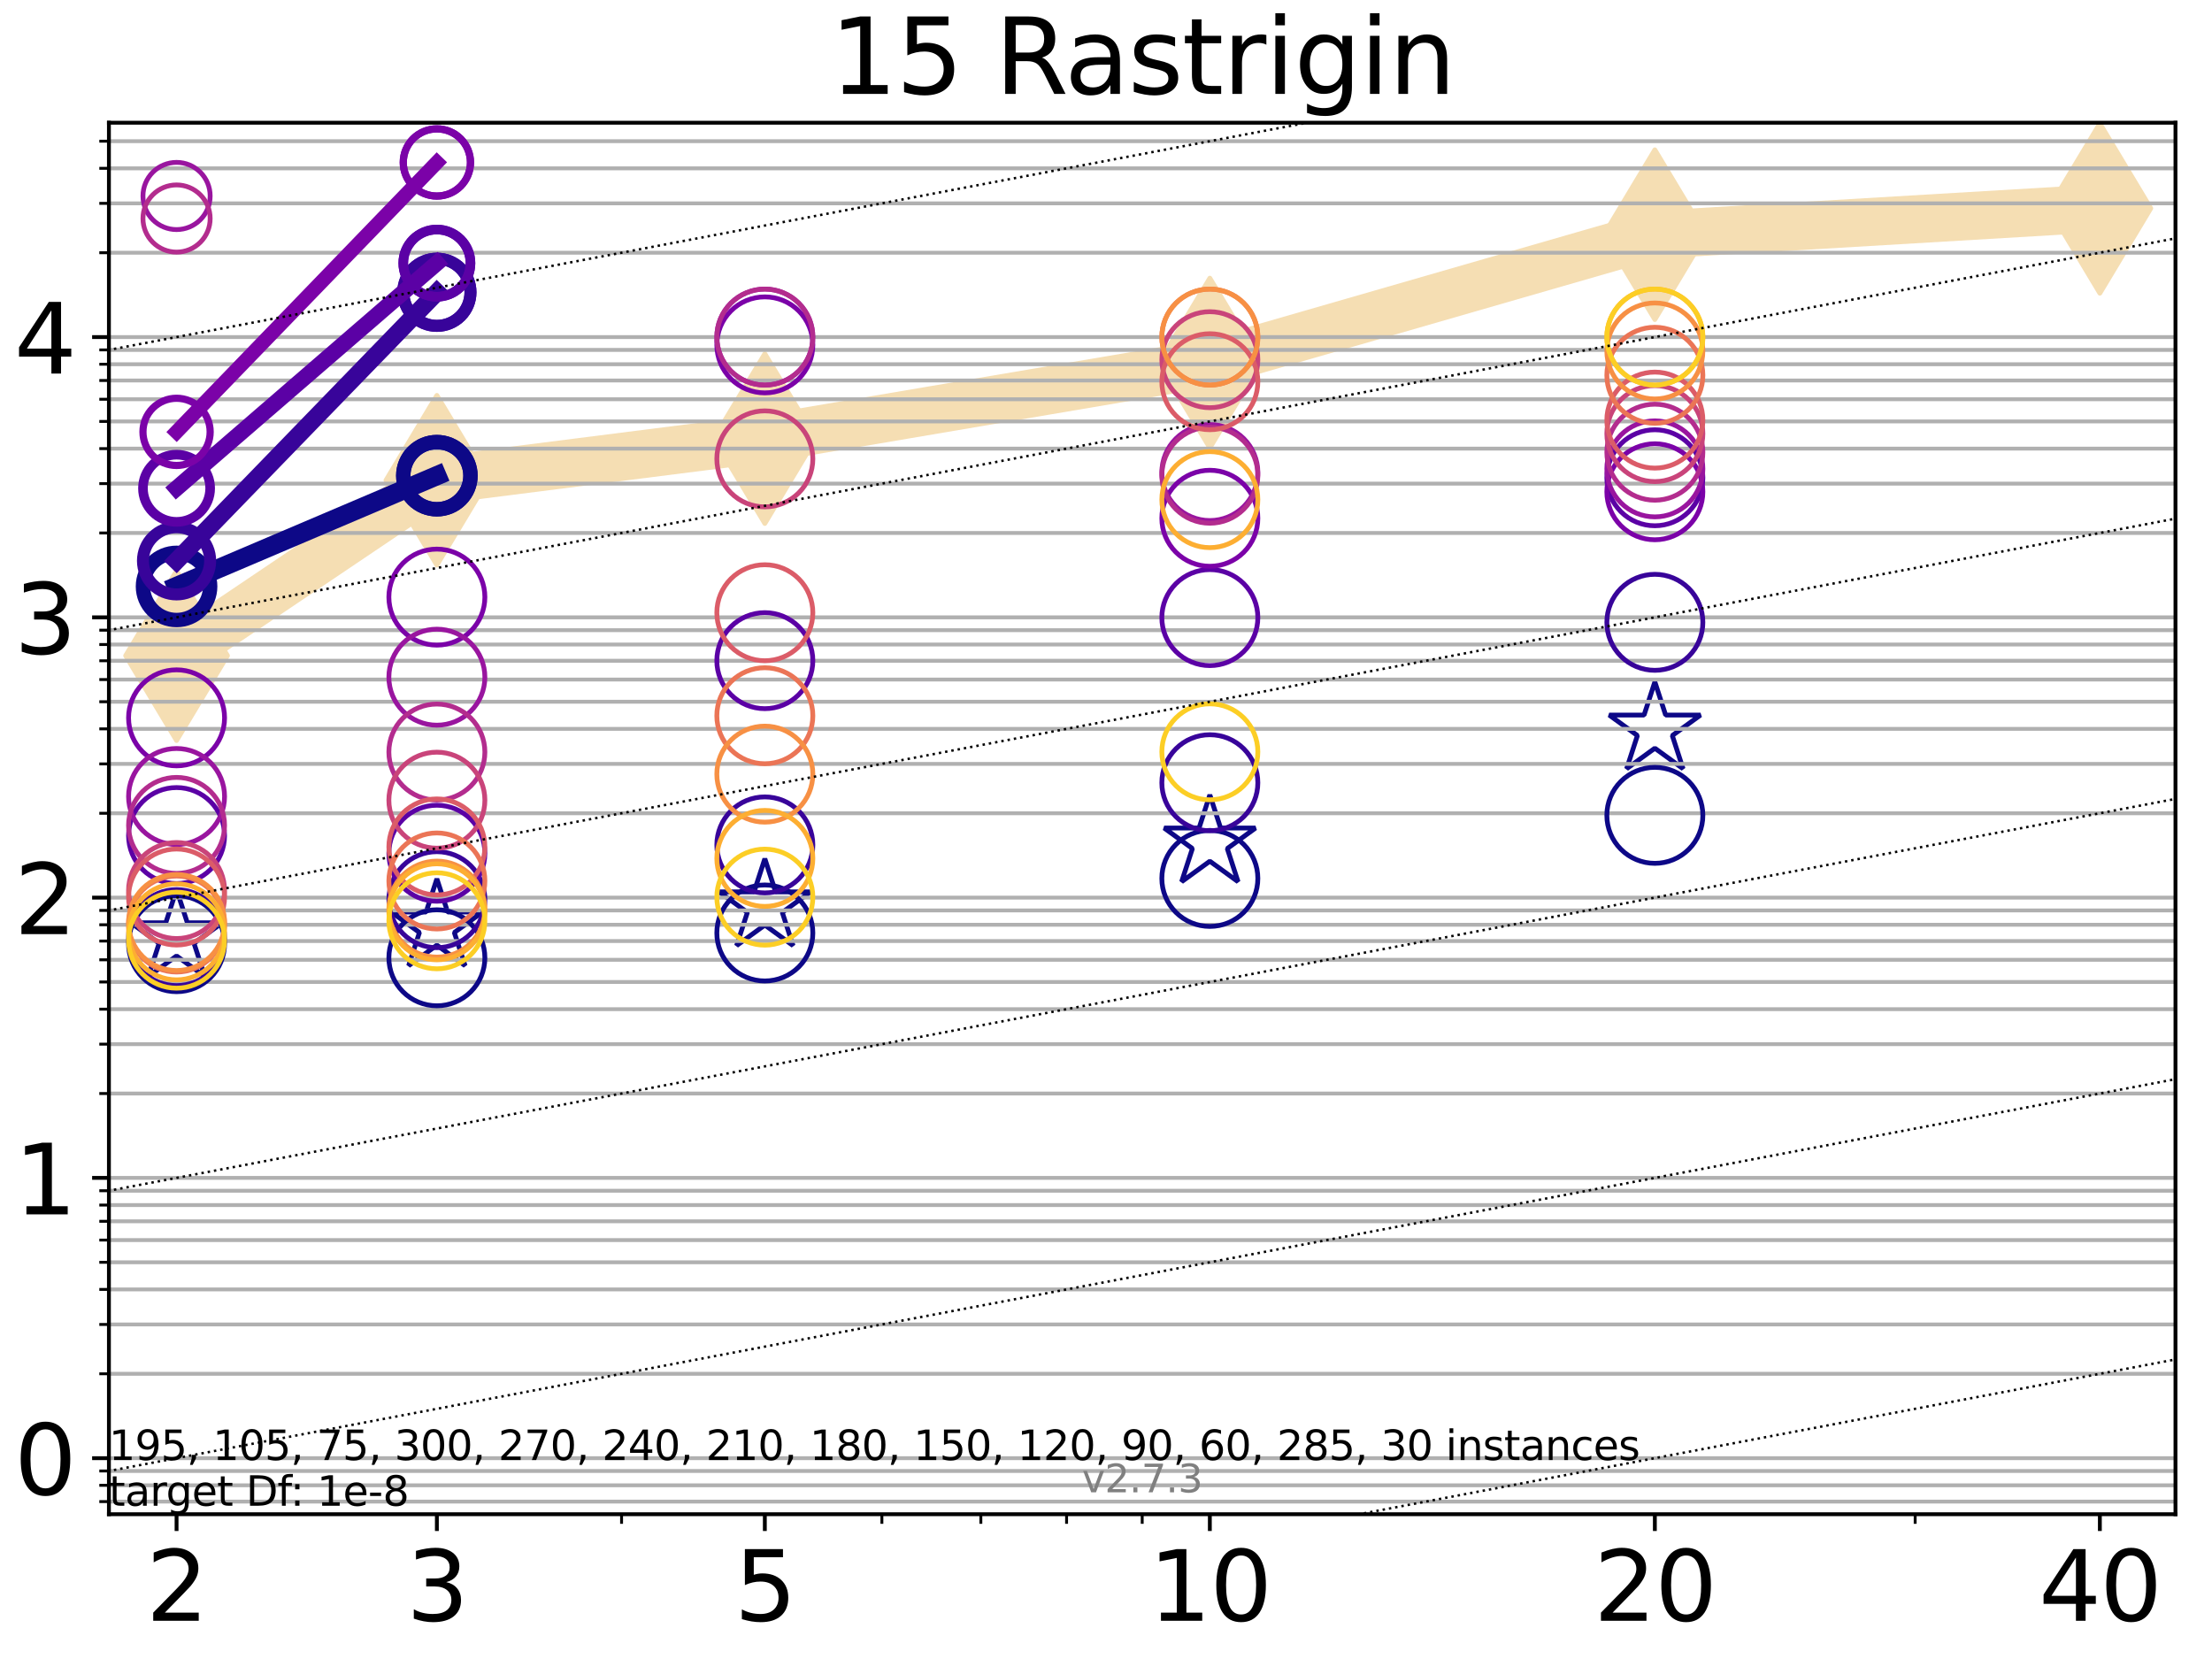 <?xml version="1.0" encoding="utf-8" standalone="no"?>
<!DOCTYPE svg PUBLIC "-//W3C//DTD SVG 1.1//EN"
  "http://www.w3.org/Graphics/SVG/1.1/DTD/svg11.dtd">
<svg xmlns:xlink="http://www.w3.org/1999/xlink" width="460.8pt" height="345.6pt" viewBox="0 0 460.8 345.6" xmlns="http://www.w3.org/2000/svg" version="1.1">
 <defs>
  <style type="text/css">*{stroke-linejoin: round; stroke-linecap: butt}</style>
 </defs>
 <g id="figure_1">
  <g id="patch_1">
   <path d="M 0 345.6 
L 460.8 345.6 
L 460.8 0 
L 0 0 
z
" style="fill: #ffffff"/>
  </g>
  <g id="axes_1">
   <g id="patch_2">
    <path d="M 22.69 315.44 
L 453.192 315.44 
L 453.192 25.56 
L 22.69 25.56 
z
" style="fill: #ffffff"/>
   </g>
   <g id="line2d_1">
    <path d="M 36.781 136.586 
L 91.009 100.049 
L 159.329 91.372 
L 252.032 75.626 
L 344.736 48.889 
L 437.439 43.399 
" clip-path="url(#p282c55c3db)" style="fill: none; stroke: #f5deb3; stroke-width: 10; stroke-linecap: square"/>
    <defs>
     <path id="m17f7b38374" d="M -0 17.678 
L 10.607 0 
L 0 -17.678 
L -10.607 -0 
z
" style="stroke: #f5deb3; stroke-linejoin: miter"/>
    </defs>
    <g clip-path="url(#p282c55c3db)">
     <use xlink:href="#m17f7b38374" x="36.781" y="136.586" style="fill: #f5deb3; stroke: #f5deb3; stroke-linejoin: miter"/>
     <use xlink:href="#m17f7b38374" x="91.009" y="100.049" style="fill: #f5deb3; stroke: #f5deb3; stroke-linejoin: miter"/>
     <use xlink:href="#m17f7b38374" x="159.329" y="91.372" style="fill: #f5deb3; stroke: #f5deb3; stroke-linejoin: miter"/>
     <use xlink:href="#m17f7b38374" x="252.032" y="75.626" style="fill: #f5deb3; stroke: #f5deb3; stroke-linejoin: miter"/>
     <use xlink:href="#m17f7b38374" x="344.736" y="48.889" style="fill: #f5deb3; stroke: #f5deb3; stroke-linejoin: miter"/>
     <use xlink:href="#m17f7b38374" x="437.439" y="43.399" style="fill: #f5deb3; stroke: #f5deb3; stroke-linejoin: miter"/>
    </g>
   </g>
   <g id="line2d_2"/>
   <g id="line2d_3">
    <defs>
     <path id="ma65d5ba061" d="M 0 -10 
L -2.245 -3.09 
L -9.511 -3.09 
L -3.633 1.18 
L -5.878 8.09 
L -0 3.82 
L 5.878 8.09 
L 3.633 1.18 
L 9.511 -3.09 
L 2.245 -3.09 
z
" style="stroke: #0d0887; stroke-linejoin: bevel"/>
    </defs>
    <g clip-path="url(#p282c55c3db)">
     <use xlink:href="#ma65d5ba061" x="36.781" y="195.321" style="fill-opacity: 0; stroke: #0d0887; stroke-linejoin: bevel"/>
     <use xlink:href="#ma65d5ba061" x="91.009" y="193.076" style="fill-opacity: 0; stroke: #0d0887; stroke-linejoin: bevel"/>
     <use xlink:href="#ma65d5ba061" x="159.329" y="188.886" style="fill-opacity: 0; stroke: #0d0887; stroke-linejoin: bevel"/>
     <use xlink:href="#ma65d5ba061" x="252.032" y="175.586" style="fill-opacity: 0; stroke: #0d0887; stroke-linejoin: bevel"/>
     <use xlink:href="#ma65d5ba061" x="344.736" y="152.047" style="fill-opacity: 0; stroke: #0d0887; stroke-linejoin: bevel"/>
    </g>
   </g>
   <g id="matplotlib.axis_1">
    <g id="xtick_1">
     <g id="line2d_4">
      <defs>
       <path id="m32622f3076" d="M 0 0 
L 0 3.5 
" style="stroke: #000000; stroke-width: 0.8"/>
      </defs>
      <g>
       <use xlink:href="#m32622f3076" x="36.781" y="315.44" style="stroke: #000000; stroke-width: 0.8"/>
      </g>
     </g>
     <g id="text_1">
      <!-- 2 -->
      <g transform="translate(30.419 337.637) scale(0.2 -0.2)">
       <defs>
        <path id="DejaVuSans-32" d="M 1228 531 
L 3431 531 
L 3431 0 
L 469 0 
L 469 531 
Q 828 903 1448 1529 
Q 2069 2156 2228 2338 
Q 2531 2678 2651 2914 
Q 2772 3150 2772 3378 
Q 2772 3750 2511 3984 
Q 2250 4219 1831 4219 
Q 1534 4219 1204 4116 
Q 875 4013 500 3803 
L 500 4441 
Q 881 4594 1212 4672 
Q 1544 4750 1819 4750 
Q 2544 4750 2975 4387 
Q 3406 4025 3406 3419 
Q 3406 3131 3298 2873 
Q 3191 2616 2906 2266 
Q 2828 2175 2409 1742 
Q 1991 1309 1228 531 
z
" transform="scale(0.016)"/>
       </defs>
       <use xlink:href="#DejaVuSans-32"/>
      </g>
     </g>
    </g>
    <g id="xtick_2">
     <g id="line2d_5">
      <g>
       <use xlink:href="#m32622f3076" x="91.009" y="315.44" style="stroke: #000000; stroke-width: 0.8"/>
      </g>
     </g>
     <g id="text_2">
      <!-- 3 -->
      <g transform="translate(84.647 337.637) scale(0.2 -0.2)">
       <defs>
        <path id="DejaVuSans-33" d="M 2597 2516 
Q 3050 2419 3304 2112 
Q 3559 1806 3559 1356 
Q 3559 666 3084 287 
Q 2609 -91 1734 -91 
Q 1441 -91 1130 -33 
Q 819 25 488 141 
L 488 750 
Q 750 597 1062 519 
Q 1375 441 1716 441 
Q 2309 441 2620 675 
Q 2931 909 2931 1356 
Q 2931 1769 2642 2001 
Q 2353 2234 1838 2234 
L 1294 2234 
L 1294 2753 
L 1863 2753 
Q 2328 2753 2575 2939 
Q 2822 3125 2822 3475 
Q 2822 3834 2567 4026 
Q 2313 4219 1838 4219 
Q 1578 4219 1281 4162 
Q 984 4106 628 3988 
L 628 4550 
Q 988 4650 1302 4700 
Q 1616 4750 1894 4750 
Q 2613 4750 3031 4423 
Q 3450 4097 3450 3541 
Q 3450 3153 3228 2886 
Q 3006 2619 2597 2516 
z
" transform="scale(0.016)"/>
       </defs>
       <use xlink:href="#DejaVuSans-33"/>
      </g>
     </g>
    </g>
    <g id="xtick_3">
     <g id="line2d_6">
      <g>
       <use xlink:href="#m32622f3076" x="159.329" y="315.44" style="stroke: #000000; stroke-width: 0.8"/>
      </g>
     </g>
     <g id="text_3">
      <!-- 5 -->
      <g transform="translate(152.966 337.637) scale(0.2 -0.2)">
       <defs>
        <path id="DejaVuSans-35" d="M 691 4666 
L 3169 4666 
L 3169 4134 
L 1269 4134 
L 1269 2991 
Q 1406 3038 1543 3061 
Q 1681 3084 1819 3084 
Q 2600 3084 3056 2656 
Q 3513 2228 3513 1497 
Q 3513 744 3044 326 
Q 2575 -91 1722 -91 
Q 1428 -91 1123 -41 
Q 819 9 494 109 
L 494 744 
Q 775 591 1075 516 
Q 1375 441 1709 441 
Q 2250 441 2565 725 
Q 2881 1009 2881 1497 
Q 2881 1984 2565 2268 
Q 2250 2553 1709 2553 
Q 1456 2553 1204 2497 
Q 953 2441 691 2322 
L 691 4666 
z
" transform="scale(0.016)"/>
       </defs>
       <use xlink:href="#DejaVuSans-35"/>
      </g>
     </g>
    </g>
    <g id="xtick_4">
     <g id="line2d_7">
      <g>
       <use xlink:href="#m32622f3076" x="252.032" y="315.44" style="stroke: #000000; stroke-width: 0.8"/>
      </g>
     </g>
     <g id="text_4">
      <!-- 10 -->
      <g transform="translate(239.307 337.637) scale(0.2 -0.2)">
       <defs>
        <path id="DejaVuSans-31" d="M 794 531 
L 1825 531 
L 1825 4091 
L 703 3866 
L 703 4441 
L 1819 4666 
L 2450 4666 
L 2450 531 
L 3481 531 
L 3481 0 
L 794 0 
L 794 531 
z
" transform="scale(0.016)"/>
        <path id="DejaVuSans-30" d="M 2034 4250 
Q 1547 4250 1301 3770 
Q 1056 3291 1056 2328 
Q 1056 1369 1301 889 
Q 1547 409 2034 409 
Q 2525 409 2770 889 
Q 3016 1369 3016 2328 
Q 3016 3291 2770 3770 
Q 2525 4250 2034 4250 
z
M 2034 4750 
Q 2819 4750 3233 4129 
Q 3647 3509 3647 2328 
Q 3647 1150 3233 529 
Q 2819 -91 2034 -91 
Q 1250 -91 836 529 
Q 422 1150 422 2328 
Q 422 3509 836 4129 
Q 1250 4750 2034 4750 
z
" transform="scale(0.016)"/>
       </defs>
       <use xlink:href="#DejaVuSans-31"/>
       <use xlink:href="#DejaVuSans-30" x="63.623"/>
      </g>
     </g>
    </g>
    <g id="xtick_5">
     <g id="line2d_8">
      <g>
       <use xlink:href="#m32622f3076" x="344.736" y="315.44" style="stroke: #000000; stroke-width: 0.8"/>
      </g>
     </g>
     <g id="text_5">
      <!-- 20 -->
      <g transform="translate(332.011 337.637) scale(0.2 -0.2)">
       <use xlink:href="#DejaVuSans-32"/>
       <use xlink:href="#DejaVuSans-30" x="63.623"/>
      </g>
     </g>
    </g>
    <g id="xtick_6">
     <g id="line2d_9">
      <g>
       <use xlink:href="#m32622f3076" x="437.439" y="315.44" style="stroke: #000000; stroke-width: 0.8"/>
      </g>
     </g>
     <g id="text_6">
      <!-- 40 -->
      <g transform="translate(424.714 337.637) scale(0.2 -0.2)">
       <defs>
        <path id="DejaVuSans-34" d="M 2419 4116 
L 825 1625 
L 2419 1625 
L 2419 4116 
z
M 2253 4666 
L 3047 4666 
L 3047 1625 
L 3713 1625 
L 3713 1100 
L 3047 1100 
L 3047 0 
L 2419 0 
L 2419 1100 
L 313 1100 
L 313 1709 
L 2253 4666 
z
" transform="scale(0.016)"/>
       </defs>
       <use xlink:href="#DejaVuSans-34"/>
       <use xlink:href="#DejaVuSans-30" x="63.623"/>
      </g>
     </g>
    </g>
    <g id="xtick_7">
     <g id="line2d_10">
      <defs>
       <path id="m290f0ba968" d="M 0 0 
L 0 2 
" style="stroke: #000000; stroke-width: 0.6"/>
      </defs>
      <g>
       <use xlink:href="#m290f0ba968" x="129.485" y="315.44" style="stroke: #000000; stroke-width: 0.6"/>
      </g>
     </g>
    </g>
    <g id="xtick_8">
     <g id="line2d_11">
      <g>
       <use xlink:href="#m290f0ba968" x="183.713" y="315.44" style="stroke: #000000; stroke-width: 0.6"/>
      </g>
     </g>
    </g>
    <g id="xtick_9">
     <g id="line2d_12">
      <g>
       <use xlink:href="#m290f0ba968" x="204.329" y="315.44" style="stroke: #000000; stroke-width: 0.6"/>
      </g>
     </g>
    </g>
    <g id="xtick_10">
     <g id="line2d_13">
      <g>
       <use xlink:href="#m290f0ba968" x="222.188" y="315.44" style="stroke: #000000; stroke-width: 0.6"/>
      </g>
     </g>
    </g>
    <g id="xtick_11">
     <g id="line2d_14">
      <g>
       <use xlink:href="#m290f0ba968" x="237.941" y="315.44" style="stroke: #000000; stroke-width: 0.6"/>
      </g>
     </g>
    </g>
    <g id="xtick_12">
     <g id="line2d_15">
      <g>
       <use xlink:href="#m290f0ba968" x="398.964" y="315.44" style="stroke: #000000; stroke-width: 0.6"/>
      </g>
     </g>
    </g>
   </g>
   <g id="matplotlib.axis_2">
    <g id="ytick_1">
     <g id="line2d_16">
      <path d="M 22.69 303.763 
L 453.192 303.763 
" clip-path="url(#p282c55c3db)" style="fill: none; stroke: #b0b0b0; stroke-width: 0.8; stroke-linecap: square"/>
     </g>
     <g id="line2d_17">
      <defs>
       <path id="ma721e5dbde" d="M 0 0 
L -3.5 0 
" style="stroke: #000000; stroke-width: 0.8"/>
      </defs>
      <g>
       <use xlink:href="#ma721e5dbde" x="22.69" y="303.763" style="stroke: #000000; stroke-width: 0.8"/>
      </g>
     </g>
     <g id="text_7">
      <!-- 0 -->
      <g transform="translate(2.965 311.361) scale(0.2 -0.2)">
       <use xlink:href="#DejaVuSans-30"/>
      </g>
     </g>
    </g>
    <g id="ytick_2">
     <g id="line2d_18">
      <path d="M 22.69 245.377 
L 453.192 245.377 
" clip-path="url(#p282c55c3db)" style="fill: none; stroke: #b0b0b0; stroke-width: 0.8; stroke-linecap: square"/>
     </g>
     <g id="line2d_19">
      <g>
       <use xlink:href="#ma721e5dbde" x="22.69" y="245.377" style="stroke: #000000; stroke-width: 0.8"/>
      </g>
     </g>
     <g id="text_8">
      <!-- 1 -->
      <g transform="translate(2.965 252.976) scale(0.2 -0.2)">
       <use xlink:href="#DejaVuSans-31"/>
      </g>
     </g>
    </g>
    <g id="ytick_3">
     <g id="line2d_20">
      <path d="M 22.69 186.992 
L 453.192 186.992 
" clip-path="url(#p282c55c3db)" style="fill: none; stroke: #b0b0b0; stroke-width: 0.8; stroke-linecap: square"/>
     </g>
     <g id="line2d_21">
      <g>
       <use xlink:href="#ma721e5dbde" x="22.69" y="186.992" style="stroke: #000000; stroke-width: 0.8"/>
      </g>
     </g>
     <g id="text_9">
      <!-- 2 -->
      <g transform="translate(2.965 194.59) scale(0.2 -0.2)">
       <use xlink:href="#DejaVuSans-32"/>
      </g>
     </g>
    </g>
    <g id="ytick_4">
     <g id="line2d_22">
      <path d="M 22.69 128.606 
L 453.192 128.606 
" clip-path="url(#p282c55c3db)" style="fill: none; stroke: #b0b0b0; stroke-width: 0.8; stroke-linecap: square"/>
     </g>
     <g id="line2d_23">
      <g>
       <use xlink:href="#ma721e5dbde" x="22.69" y="128.606" style="stroke: #000000; stroke-width: 0.8"/>
      </g>
     </g>
     <g id="text_10">
      <!-- 3 -->
      <g transform="translate(2.965 136.204) scale(0.2 -0.2)">
       <use xlink:href="#DejaVuSans-33"/>
      </g>
     </g>
    </g>
    <g id="ytick_5">
     <g id="line2d_24">
      <path d="M 22.69 70.22 
L 453.192 70.22 
" clip-path="url(#p282c55c3db)" style="fill: none; stroke: #b0b0b0; stroke-width: 0.8; stroke-linecap: square"/>
     </g>
     <g id="line2d_25">
      <g>
       <use xlink:href="#ma721e5dbde" x="22.69" y="70.22" style="stroke: #000000; stroke-width: 0.8"/>
      </g>
     </g>
     <g id="text_11">
      <!-- 4 -->
      <g transform="translate(2.965 77.819) scale(0.2 -0.2)">
       <use xlink:href="#DejaVuSans-34"/>
      </g>
     </g>
    </g>
    <g id="ytick_6">
     <g id="line2d_26">
      <path d="M 22.69 312.807 
L 453.192 312.807 
" clip-path="url(#p282c55c3db)" style="fill: none; stroke: #b0b0b0; stroke-width: 0.8; stroke-linecap: square"/>
     </g>
     <g id="line2d_27">
      <defs>
       <path id="m19f774bf75" d="M 0 0 
L -2 0 
" style="stroke: #000000; stroke-width: 0.6"/>
      </defs>
      <g>
       <use xlink:href="#m19f774bf75" x="22.69" y="312.807" style="stroke: #000000; stroke-width: 0.6"/>
      </g>
     </g>
    </g>
    <g id="ytick_7">
     <g id="line2d_28">
      <path d="M 22.69 309.421 
L 453.192 309.421 
" clip-path="url(#p282c55c3db)" style="fill: none; stroke: #b0b0b0; stroke-width: 0.8; stroke-linecap: square"/>
     </g>
     <g id="line2d_29">
      <g>
       <use xlink:href="#m19f774bf75" x="22.69" y="309.421" style="stroke: #000000; stroke-width: 0.6"/>
      </g>
     </g>
    </g>
    <g id="ytick_8">
     <g id="line2d_30">
      <path d="M 22.69 306.434 
L 453.192 306.434 
" clip-path="url(#p282c55c3db)" style="fill: none; stroke: #b0b0b0; stroke-width: 0.8; stroke-linecap: square"/>
     </g>
     <g id="line2d_31">
      <g>
       <use xlink:href="#m19f774bf75" x="22.69" y="306.434" style="stroke: #000000; stroke-width: 0.6"/>
      </g>
     </g>
    </g>
    <g id="ytick_9">
     <g id="line2d_32">
      <path d="M 22.69 286.187 
L 453.192 286.187 
" clip-path="url(#p282c55c3db)" style="fill: none; stroke: #b0b0b0; stroke-width: 0.8; stroke-linecap: square"/>
     </g>
     <g id="line2d_33">
      <g>
       <use xlink:href="#m19f774bf75" x="22.69" y="286.187" style="stroke: #000000; stroke-width: 0.6"/>
      </g>
     </g>
    </g>
    <g id="ytick_10">
     <g id="line2d_34">
      <path d="M 22.69 275.906 
L 453.192 275.906 
" clip-path="url(#p282c55c3db)" style="fill: none; stroke: #b0b0b0; stroke-width: 0.8; stroke-linecap: square"/>
     </g>
     <g id="line2d_35">
      <g>
       <use xlink:href="#m19f774bf75" x="22.69" y="275.906" style="stroke: #000000; stroke-width: 0.6"/>
      </g>
     </g>
    </g>
    <g id="ytick_11">
     <g id="line2d_36">
      <path d="M 22.69 268.611 
L 453.192 268.611 
" clip-path="url(#p282c55c3db)" style="fill: none; stroke: #b0b0b0; stroke-width: 0.8; stroke-linecap: square"/>
     </g>
     <g id="line2d_37">
      <g>
       <use xlink:href="#m19f774bf75" x="22.69" y="268.611" style="stroke: #000000; stroke-width: 0.6"/>
      </g>
     </g>
    </g>
    <g id="ytick_12">
     <g id="line2d_38">
      <path d="M 22.69 262.953 
L 453.192 262.953 
" clip-path="url(#p282c55c3db)" style="fill: none; stroke: #b0b0b0; stroke-width: 0.8; stroke-linecap: square"/>
     </g>
     <g id="line2d_39">
      <g>
       <use xlink:href="#m19f774bf75" x="22.69" y="262.953" style="stroke: #000000; stroke-width: 0.6"/>
      </g>
     </g>
    </g>
    <g id="ytick_13">
     <g id="line2d_40">
      <path d="M 22.69 258.33 
L 453.192 258.33 
" clip-path="url(#p282c55c3db)" style="fill: none; stroke: #b0b0b0; stroke-width: 0.8; stroke-linecap: square"/>
     </g>
     <g id="line2d_41">
      <g>
       <use xlink:href="#m19f774bf75" x="22.69" y="258.33" style="stroke: #000000; stroke-width: 0.6"/>
      </g>
     </g>
    </g>
    <g id="ytick_14">
     <g id="line2d_42">
      <path d="M 22.69 254.421 
L 453.192 254.421 
" clip-path="url(#p282c55c3db)" style="fill: none; stroke: #b0b0b0; stroke-width: 0.8; stroke-linecap: square"/>
     </g>
     <g id="line2d_43">
      <g>
       <use xlink:href="#m19f774bf75" x="22.69" y="254.421" style="stroke: #000000; stroke-width: 0.6"/>
      </g>
     </g>
    </g>
    <g id="ytick_15">
     <g id="line2d_44">
      <path d="M 22.69 251.035 
L 453.192 251.035 
" clip-path="url(#p282c55c3db)" style="fill: none; stroke: #b0b0b0; stroke-width: 0.8; stroke-linecap: square"/>
     </g>
     <g id="line2d_45">
      <g>
       <use xlink:href="#m19f774bf75" x="22.69" y="251.035" style="stroke: #000000; stroke-width: 0.6"/>
      </g>
     </g>
    </g>
    <g id="ytick_16">
     <g id="line2d_46">
      <path d="M 22.69 248.049 
L 453.192 248.049 
" clip-path="url(#p282c55c3db)" style="fill: none; stroke: #b0b0b0; stroke-width: 0.8; stroke-linecap: square"/>
     </g>
     <g id="line2d_47">
      <g>
       <use xlink:href="#m19f774bf75" x="22.69" y="248.049" style="stroke: #000000; stroke-width: 0.6"/>
      </g>
     </g>
    </g>
    <g id="ytick_17">
     <g id="line2d_48">
      <path d="M 22.69 227.801 
L 453.192 227.801 
" clip-path="url(#p282c55c3db)" style="fill: none; stroke: #b0b0b0; stroke-width: 0.8; stroke-linecap: square"/>
     </g>
     <g id="line2d_49">
      <g>
       <use xlink:href="#m19f774bf75" x="22.69" y="227.801" style="stroke: #000000; stroke-width: 0.6"/>
      </g>
     </g>
    </g>
    <g id="ytick_18">
     <g id="line2d_50">
      <path d="M 22.69 217.52 
L 453.192 217.52 
" clip-path="url(#p282c55c3db)" style="fill: none; stroke: #b0b0b0; stroke-width: 0.8; stroke-linecap: square"/>
     </g>
     <g id="line2d_51">
      <g>
       <use xlink:href="#m19f774bf75" x="22.69" y="217.52" style="stroke: #000000; stroke-width: 0.6"/>
      </g>
     </g>
    </g>
    <g id="ytick_19">
     <g id="line2d_52">
      <path d="M 22.69 210.226 
L 453.192 210.226 
" clip-path="url(#p282c55c3db)" style="fill: none; stroke: #b0b0b0; stroke-width: 0.8; stroke-linecap: square"/>
     </g>
     <g id="line2d_53">
      <g>
       <use xlink:href="#m19f774bf75" x="22.69" y="210.226" style="stroke: #000000; stroke-width: 0.6"/>
      </g>
     </g>
    </g>
    <g id="ytick_20">
     <g id="line2d_54">
      <path d="M 22.69 204.567 
L 453.192 204.567 
" clip-path="url(#p282c55c3db)" style="fill: none; stroke: #b0b0b0; stroke-width: 0.8; stroke-linecap: square"/>
     </g>
     <g id="line2d_55">
      <g>
       <use xlink:href="#m19f774bf75" x="22.69" y="204.567" style="stroke: #000000; stroke-width: 0.6"/>
      </g>
     </g>
    </g>
    <g id="ytick_21">
     <g id="line2d_56">
      <path d="M 22.69 199.944 
L 453.192 199.944 
" clip-path="url(#p282c55c3db)" style="fill: none; stroke: #b0b0b0; stroke-width: 0.8; stroke-linecap: square"/>
     </g>
     <g id="line2d_57">
      <g>
       <use xlink:href="#m19f774bf75" x="22.69" y="199.944" style="stroke: #000000; stroke-width: 0.6"/>
      </g>
     </g>
    </g>
    <g id="ytick_22">
     <g id="line2d_58">
      <path d="M 22.69 196.036 
L 453.192 196.036 
" clip-path="url(#p282c55c3db)" style="fill: none; stroke: #b0b0b0; stroke-width: 0.8; stroke-linecap: square"/>
     </g>
     <g id="line2d_59">
      <g>
       <use xlink:href="#m19f774bf75" x="22.69" y="196.036" style="stroke: #000000; stroke-width: 0.6"/>
      </g>
     </g>
    </g>
    <g id="ytick_23">
     <g id="line2d_60">
      <path d="M 22.69 192.65 
L 453.192 192.65 
" clip-path="url(#p282c55c3db)" style="fill: none; stroke: #b0b0b0; stroke-width: 0.8; stroke-linecap: square"/>
     </g>
     <g id="line2d_61">
      <g>
       <use xlink:href="#m19f774bf75" x="22.69" y="192.65" style="stroke: #000000; stroke-width: 0.6"/>
      </g>
     </g>
    </g>
    <g id="ytick_24">
     <g id="line2d_62">
      <path d="M 22.69 189.663 
L 453.192 189.663 
" clip-path="url(#p282c55c3db)" style="fill: none; stroke: #b0b0b0; stroke-width: 0.8; stroke-linecap: square"/>
     </g>
     <g id="line2d_63">
      <g>
       <use xlink:href="#m19f774bf75" x="22.69" y="189.663" style="stroke: #000000; stroke-width: 0.6"/>
      </g>
     </g>
    </g>
    <g id="ytick_25">
     <g id="line2d_64">
      <path d="M 22.69 169.416 
L 453.192 169.416 
" clip-path="url(#p282c55c3db)" style="fill: none; stroke: #b0b0b0; stroke-width: 0.8; stroke-linecap: square"/>
     </g>
     <g id="line2d_65">
      <g>
       <use xlink:href="#m19f774bf75" x="22.69" y="169.416" style="stroke: #000000; stroke-width: 0.6"/>
      </g>
     </g>
    </g>
    <g id="ytick_26">
     <g id="line2d_66">
      <path d="M 22.69 159.134 
L 453.192 159.134 
" clip-path="url(#p282c55c3db)" style="fill: none; stroke: #b0b0b0; stroke-width: 0.8; stroke-linecap: square"/>
     </g>
     <g id="line2d_67">
      <g>
       <use xlink:href="#m19f774bf75" x="22.69" y="159.134" style="stroke: #000000; stroke-width: 0.6"/>
      </g>
     </g>
    </g>
    <g id="ytick_27">
     <g id="line2d_68">
      <path d="M 22.69 151.84 
L 453.192 151.84 
" clip-path="url(#p282c55c3db)" style="fill: none; stroke: #b0b0b0; stroke-width: 0.8; stroke-linecap: square"/>
     </g>
     <g id="line2d_69">
      <g>
       <use xlink:href="#m19f774bf75" x="22.69" y="151.84" style="stroke: #000000; stroke-width: 0.6"/>
      </g>
     </g>
    </g>
    <g id="ytick_28">
     <g id="line2d_70">
      <path d="M 22.69 146.182 
L 453.192 146.182 
" clip-path="url(#p282c55c3db)" style="fill: none; stroke: #b0b0b0; stroke-width: 0.8; stroke-linecap: square"/>
     </g>
     <g id="line2d_71">
      <g>
       <use xlink:href="#m19f774bf75" x="22.69" y="146.182" style="stroke: #000000; stroke-width: 0.6"/>
      </g>
     </g>
    </g>
    <g id="ytick_29">
     <g id="line2d_72">
      <path d="M 22.69 141.559 
L 453.192 141.559 
" clip-path="url(#p282c55c3db)" style="fill: none; stroke: #b0b0b0; stroke-width: 0.8; stroke-linecap: square"/>
     </g>
     <g id="line2d_73">
      <g>
       <use xlink:href="#m19f774bf75" x="22.69" y="141.559" style="stroke: #000000; stroke-width: 0.6"/>
      </g>
     </g>
    </g>
    <g id="ytick_30">
     <g id="line2d_74">
      <path d="M 22.69 137.65 
L 453.192 137.65 
" clip-path="url(#p282c55c3db)" style="fill: none; stroke: #b0b0b0; stroke-width: 0.8; stroke-linecap: square"/>
     </g>
     <g id="line2d_75">
      <g>
       <use xlink:href="#m19f774bf75" x="22.69" y="137.65" style="stroke: #000000; stroke-width: 0.6"/>
      </g>
     </g>
    </g>
    <g id="ytick_31">
     <g id="line2d_76">
      <path d="M 22.69 134.264 
L 453.192 134.264 
" clip-path="url(#p282c55c3db)" style="fill: none; stroke: #b0b0b0; stroke-width: 0.8; stroke-linecap: square"/>
     </g>
     <g id="line2d_77">
      <g>
       <use xlink:href="#m19f774bf75" x="22.69" y="134.264" style="stroke: #000000; stroke-width: 0.6"/>
      </g>
     </g>
    </g>
    <g id="ytick_32">
     <g id="line2d_78">
      <path d="M 22.69 131.277 
L 453.192 131.277 
" clip-path="url(#p282c55c3db)" style="fill: none; stroke: #b0b0b0; stroke-width: 0.8; stroke-linecap: square"/>
     </g>
     <g id="line2d_79">
      <g>
       <use xlink:href="#m19f774bf75" x="22.69" y="131.277" style="stroke: #000000; stroke-width: 0.6"/>
      </g>
     </g>
    </g>
    <g id="ytick_33">
     <g id="line2d_80">
      <path d="M 22.69 111.03 
L 453.192 111.03 
" clip-path="url(#p282c55c3db)" style="fill: none; stroke: #b0b0b0; stroke-width: 0.8; stroke-linecap: square"/>
     </g>
     <g id="line2d_81">
      <g>
       <use xlink:href="#m19f774bf75" x="22.69" y="111.03" style="stroke: #000000; stroke-width: 0.6"/>
      </g>
     </g>
    </g>
    <g id="ytick_34">
     <g id="line2d_82">
      <path d="M 22.69 100.749 
L 453.192 100.749 
" clip-path="url(#p282c55c3db)" style="fill: none; stroke: #b0b0b0; stroke-width: 0.8; stroke-linecap: square"/>
     </g>
     <g id="line2d_83">
      <g>
       <use xlink:href="#m19f774bf75" x="22.69" y="100.749" style="stroke: #000000; stroke-width: 0.6"/>
      </g>
     </g>
    </g>
    <g id="ytick_35">
     <g id="line2d_84">
      <path d="M 22.69 93.454 
L 453.192 93.454 
" clip-path="url(#p282c55c3db)" style="fill: none; stroke: #b0b0b0; stroke-width: 0.8; stroke-linecap: square"/>
     </g>
     <g id="line2d_85">
      <g>
       <use xlink:href="#m19f774bf75" x="22.69" y="93.454" style="stroke: #000000; stroke-width: 0.6"/>
      </g>
     </g>
    </g>
    <g id="ytick_36">
     <g id="line2d_86">
      <path d="M 22.69 87.796 
L 453.192 87.796 
" clip-path="url(#p282c55c3db)" style="fill: none; stroke: #b0b0b0; stroke-width: 0.8; stroke-linecap: square"/>
     </g>
     <g id="line2d_87">
      <g>
       <use xlink:href="#m19f774bf75" x="22.69" y="87.796" style="stroke: #000000; stroke-width: 0.6"/>
      </g>
     </g>
    </g>
    <g id="ytick_37">
     <g id="line2d_88">
      <path d="M 22.69 83.173 
L 453.192 83.173 
" clip-path="url(#p282c55c3db)" style="fill: none; stroke: #b0b0b0; stroke-width: 0.8; stroke-linecap: square"/>
     </g>
     <g id="line2d_89">
      <g>
       <use xlink:href="#m19f774bf75" x="22.69" y="83.173" style="stroke: #000000; stroke-width: 0.6"/>
      </g>
     </g>
    </g>
    <g id="ytick_38">
     <g id="line2d_90">
      <path d="M 22.69 79.264 
L 453.192 79.264 
" clip-path="url(#p282c55c3db)" style="fill: none; stroke: #b0b0b0; stroke-width: 0.8; stroke-linecap: square"/>
     </g>
     <g id="line2d_91">
      <g>
       <use xlink:href="#m19f774bf75" x="22.69" y="79.264" style="stroke: #000000; stroke-width: 0.6"/>
      </g>
     </g>
    </g>
    <g id="ytick_39">
     <g id="line2d_92">
      <path d="M 22.69 75.878 
L 453.192 75.878 
" clip-path="url(#p282c55c3db)" style="fill: none; stroke: #b0b0b0; stroke-width: 0.8; stroke-linecap: square"/>
     </g>
     <g id="line2d_93">
      <g>
       <use xlink:href="#m19f774bf75" x="22.69" y="75.878" style="stroke: #000000; stroke-width: 0.6"/>
      </g>
     </g>
    </g>
    <g id="ytick_40">
     <g id="line2d_94">
      <path d="M 22.69 72.892 
L 453.192 72.892 
" clip-path="url(#p282c55c3db)" style="fill: none; stroke: #b0b0b0; stroke-width: 0.8; stroke-linecap: square"/>
     </g>
     <g id="line2d_95">
      <g>
       <use xlink:href="#m19f774bf75" x="22.69" y="72.892" style="stroke: #000000; stroke-width: 0.6"/>
      </g>
     </g>
    </g>
    <g id="ytick_41">
     <g id="line2d_96">
      <path d="M 22.69 52.644 
L 453.192 52.644 
" clip-path="url(#p282c55c3db)" style="fill: none; stroke: #b0b0b0; stroke-width: 0.8; stroke-linecap: square"/>
     </g>
     <g id="line2d_97">
      <g>
       <use xlink:href="#m19f774bf75" x="22.69" y="52.644" style="stroke: #000000; stroke-width: 0.6"/>
      </g>
     </g>
    </g>
    <g id="ytick_42">
     <g id="line2d_98">
      <path d="M 22.69 42.363 
L 453.192 42.363 
" clip-path="url(#p282c55c3db)" style="fill: none; stroke: #b0b0b0; stroke-width: 0.8; stroke-linecap: square"/>
     </g>
     <g id="line2d_99">
      <g>
       <use xlink:href="#m19f774bf75" x="22.69" y="42.363" style="stroke: #000000; stroke-width: 0.6"/>
      </g>
     </g>
    </g>
    <g id="ytick_43">
     <g id="line2d_100">
      <path d="M 22.69 35.069 
L 453.192 35.069 
" clip-path="url(#p282c55c3db)" style="fill: none; stroke: #b0b0b0; stroke-width: 0.8; stroke-linecap: square"/>
     </g>
     <g id="line2d_101">
      <g>
       <use xlink:href="#m19f774bf75" x="22.69" y="35.069" style="stroke: #000000; stroke-width: 0.6"/>
      </g>
     </g>
    </g>
    <g id="ytick_44">
     <g id="line2d_102">
      <path d="M 22.69 29.41 
L 453.192 29.41 
" clip-path="url(#p282c55c3db)" style="fill: none; stroke: #b0b0b0; stroke-width: 0.8; stroke-linecap: square"/>
     </g>
     <g id="line2d_103">
      <g>
       <use xlink:href="#m19f774bf75" x="22.69" y="29.41" style="stroke: #000000; stroke-width: 0.6"/>
      </g>
     </g>
    </g>
   </g>
   <g id="line2d_104">
    <path d="M 36.781 122.163 
L 91.009 99.092 
" clip-path="url(#p282c55c3db)" style="fill: none; stroke: #0d0887; stroke-width: 4; stroke-linecap: square"/>
    <defs>
     <path id="m4ebc4f3a2c" d="M 0 7 
C 1.856 7 3.637 6.262 4.95 4.95 
C 6.262 3.637 7 1.856 7 0 
C 7 -1.856 6.262 -3.637 4.95 -4.95 
C 3.637 -6.262 1.856 -7 0 -7 
C -1.856 -7 -3.637 -6.262 -4.95 -4.95 
C -6.262 -3.637 -7 -1.856 -7 0 
C -7 1.856 -6.262 3.637 -4.95 4.95 
C -3.637 6.262 -1.856 7 0 7 
z
" style="stroke: #0d0887; stroke-width: 3"/>
    </defs>
    <g clip-path="url(#p282c55c3db)">
     <use xlink:href="#m4ebc4f3a2c" x="36.781" y="122.163" style="fill-opacity: 0; stroke: #0d0887; stroke-width: 3"/>
     <use xlink:href="#m4ebc4f3a2c" x="91.009" y="99.092" style="fill-opacity: 0; stroke: #0d0887; stroke-width: 3"/>
    </g>
   </g>
   <g id="line2d_105">
    <path d="M 91.009 99.092 
" clip-path="url(#p282c55c3db)" style="fill: none; stroke: #0d0887; stroke-width: 4; stroke-linecap: square"/>
    <g clip-path="url(#p282c55c3db)">
     <use xlink:href="#m4ebc4f3a2c" x="91.009" y="99.092" style="fill-opacity: 0; stroke: #0d0887; stroke-width: 3"/>
    </g>
   </g>
   <g id="line2d_106"/>
   <g id="line2d_107">
    <defs>
     <path id="m2afe4ec936" d="M 0 10 
C 2.652 10 5.196 8.946 7.071 7.071 
C 8.946 5.196 10 2.652 10 0 
C 10 -2.652 8.946 -5.196 7.071 -7.071 
C 5.196 -8.946 2.652 -10 0 -10 
C -2.652 -10 -5.196 -8.946 -7.071 -7.071 
C -8.946 -5.196 -10 -2.652 -10 0 
C -10 2.652 -8.946 5.196 -7.071 7.071 
C -5.196 8.946 -2.652 10 0 10 
z
" style="stroke: #0d0887"/>
    </defs>
    <g clip-path="url(#p282c55c3db)">
     <use xlink:href="#m2afe4ec936" x="36.781" y="196.585" style="fill-opacity: 0; stroke: #0d0887"/>
     <use xlink:href="#m2afe4ec936" x="91.009" y="199.525" style="fill-opacity: 0; stroke: #0d0887"/>
     <use xlink:href="#m2afe4ec936" x="159.329" y="194.354" style="fill-opacity: 0; stroke: #0d0887"/>
     <use xlink:href="#m2afe4ec936" x="252.032" y="182.989" style="fill-opacity: 0; stroke: #0d0887"/>
     <use xlink:href="#m2afe4ec936" x="344.736" y="169.85" style="fill-opacity: 0; stroke: #0d0887"/>
    </g>
   </g>
   <g id="line2d_108">
    <path d="M 36.781 116.827 
L 91.009 60.886 
" clip-path="url(#p282c55c3db)" style="fill: none; stroke: #38049a; stroke-width: 3.667; stroke-linecap: square"/>
    <defs>
     <path id="mcd9627fc32" d="M 0 7 
C 1.856 7 3.637 6.262 4.95 4.95 
C 6.262 3.637 7 1.856 7 0 
C 7 -1.856 6.262 -3.637 4.95 -4.95 
C 3.637 -6.262 1.856 -7 0 -7 
C -1.856 -7 -3.637 -6.262 -4.95 -4.95 
C -6.262 -3.637 -7 -1.856 -7 0 
C -7 1.856 -6.262 3.637 -4.95 4.95 
C -3.637 6.262 -1.856 7 0 7 
z
" style="stroke: #38049a; stroke-width: 2.5"/>
    </defs>
    <g clip-path="url(#p282c55c3db)">
     <use xlink:href="#mcd9627fc32" x="36.781" y="116.827" style="fill-opacity: 0; stroke: #38049a; stroke-width: 2.5"/>
     <use xlink:href="#mcd9627fc32" x="91.009" y="60.886" style="fill-opacity: 0; stroke: #38049a; stroke-width: 2.5"/>
    </g>
   </g>
   <g id="line2d_109">
    <path d="M 91.009 60.886 
" clip-path="url(#p282c55c3db)" style="fill: none; stroke: #38049a; stroke-width: 3.667; stroke-linecap: square"/>
    <g clip-path="url(#p282c55c3db)">
     <use xlink:href="#mcd9627fc32" x="91.009" y="60.886" style="fill-opacity: 0; stroke: #38049a; stroke-width: 2.5"/>
    </g>
   </g>
   <g id="line2d_110"/>
   <g id="line2d_111">
    <defs>
     <path id="mf6a4a3b2d8" d="M 0 10 
C 2.652 10 5.196 8.946 7.071 7.071 
C 8.946 5.196 10 2.652 10 0 
C 10 -2.652 8.946 -5.196 7.071 -7.071 
C 5.196 -8.946 2.652 -10 0 -10 
C -2.652 -10 -5.196 -8.946 -7.071 -7.071 
C -8.946 -5.196 -10 -2.652 -10 0 
C -10 2.652 -8.946 5.196 -7.071 7.071 
C -5.196 8.946 -2.652 10 0 10 
z
" style="stroke: #38049a"/>
    </defs>
    <g clip-path="url(#p282c55c3db)">
     <use xlink:href="#mf6a4a3b2d8" x="36.781" y="195.321" style="fill-opacity: 0; stroke: #38049a"/>
     <use xlink:href="#mf6a4a3b2d8" x="91.009" y="187.418" style="fill-opacity: 0; stroke: #38049a"/>
     <use xlink:href="#mf6a4a3b2d8" x="159.329" y="176.01" style="fill-opacity: 0; stroke: #38049a"/>
     <use xlink:href="#mf6a4a3b2d8" x="252.032" y="163.057" style="fill-opacity: 0; stroke: #38049a"/>
     <use xlink:href="#mf6a4a3b2d8" x="344.736" y="129.64" style="fill-opacity: 0; stroke: #38049a"/>
    </g>
   </g>
   <g id="line2d_112">
    <path d="M 36.781 101.714 
L 91.009 54.817 
" clip-path="url(#p282c55c3db)" style="fill: none; stroke: #5b01a5; stroke-width: 3.333; stroke-linecap: square"/>
    <defs>
     <path id="m0b765b356e" d="M 0 7 
C 1.856 7 3.637 6.262 4.95 4.95 
C 6.262 3.637 7 1.856 7 0 
C 7 -1.856 6.262 -3.637 4.95 -4.95 
C 3.637 -6.262 1.856 -7 0 -7 
C -1.856 -7 -3.637 -6.262 -4.95 -4.95 
C -6.262 -3.637 -7 -1.856 -7 0 
C -7 1.856 -6.262 3.637 -4.95 4.95 
C -3.637 6.262 -1.856 7 0 7 
z
" style="stroke: #5b01a5; stroke-width: 2"/>
    </defs>
    <g clip-path="url(#p282c55c3db)">
     <use xlink:href="#m0b765b356e" x="36.781" y="101.714" style="fill-opacity: 0; stroke: #5b01a5; stroke-width: 2"/>
     <use xlink:href="#m0b765b356e" x="91.009" y="54.817" style="fill-opacity: 0; stroke: #5b01a5; stroke-width: 2"/>
    </g>
   </g>
   <g id="line2d_113">
    <path d="M 91.009 54.817 
" clip-path="url(#p282c55c3db)" style="fill: none; stroke: #5b01a5; stroke-width: 3.333; stroke-linecap: square"/>
    <g clip-path="url(#p282c55c3db)">
     <use xlink:href="#m0b765b356e" x="91.009" y="54.817" style="fill-opacity: 0; stroke: #5b01a5; stroke-width: 2"/>
    </g>
   </g>
   <g id="line2d_114"/>
   <g id="line2d_115">
    <defs>
     <path id="m1dce3ad3ff" d="M 0 10 
C 2.652 10 5.196 8.946 7.071 7.071 
C 8.946 5.196 10 2.652 10 0 
C 10 -2.652 8.946 -5.196 7.071 -7.071 
C 5.196 -8.946 2.652 -10 0 -10 
C -2.652 -10 -5.196 -8.946 -7.071 -7.071 
C -8.946 -5.196 -10 -2.652 -10 0 
C -10 2.652 -8.946 5.196 -7.071 7.071 
C -5.196 8.946 -2.652 10 0 10 
z
" style="stroke: #5b01a5"/>
    </defs>
    <g clip-path="url(#p282c55c3db)">
     <use xlink:href="#m1dce3ad3ff" x="36.781" y="174.064" style="fill-opacity: 0; stroke: #5b01a5"/>
     <use xlink:href="#m1dce3ad3ff" x="91.009" y="177.745" style="fill-opacity: 0; stroke: #5b01a5"/>
     <use xlink:href="#m1dce3ad3ff" x="159.329" y="137.628" style="fill-opacity: 0; stroke: #5b01a5"/>
     <use xlink:href="#m1dce3ad3ff" x="252.032" y="128.657" style="fill-opacity: 0; stroke: #5b01a5"/>
     <use xlink:href="#m1dce3ad3ff" x="344.736" y="99.526" style="fill-opacity: 0; stroke: #5b01a5"/>
    </g>
   </g>
   <g id="line2d_116">
    <path d="M 36.781 89.964 
L 91.009 33.844 
" clip-path="url(#p282c55c3db)" style="fill: none; stroke: #7b02a8; stroke-width: 3; stroke-linecap: square"/>
    <defs>
     <path id="m26c2126a67" d="M 0 7 
C 1.856 7 3.637 6.262 4.95 4.95 
C 6.262 3.637 7 1.856 7 0 
C 7 -1.856 6.262 -3.637 4.95 -4.95 
C 3.637 -6.262 1.856 -7 0 -7 
C -1.856 -7 -3.637 -6.262 -4.95 -4.95 
C -6.262 -3.637 -7 -1.856 -7 0 
C -7 1.856 -6.262 3.637 -4.95 4.95 
C -3.637 6.262 -1.856 7 0 7 
z
" style="stroke: #7b02a8; stroke-width: 1.5"/>
    </defs>
    <g clip-path="url(#p282c55c3db)">
     <use xlink:href="#m26c2126a67" x="36.781" y="89.964" style="fill-opacity: 0; stroke: #7b02a8; stroke-width: 1.5"/>
     <use xlink:href="#m26c2126a67" x="91.009" y="33.844" style="fill-opacity: 0; stroke: #7b02a8; stroke-width: 1.5"/>
    </g>
   </g>
   <g id="line2d_117">
    <path d="M 91.009 33.844 
" clip-path="url(#p282c55c3db)" style="fill: none; stroke: #7b02a8; stroke-width: 3; stroke-linecap: square"/>
    <g clip-path="url(#p282c55c3db)">
     <use xlink:href="#m26c2126a67" x="91.009" y="33.844" style="fill-opacity: 0; stroke: #7b02a8; stroke-width: 1.5"/>
    </g>
   </g>
   <g id="line2d_118"/>
   <g id="line2d_119">
    <defs>
     <path id="m7300bc8ad4" d="M 0 10 
C 2.652 10 5.196 8.946 7.071 7.071 
C 8.946 5.196 10 2.652 10 0 
C 10 -2.652 8.946 -5.196 7.071 -7.071 
C 5.196 -8.946 2.652 -10 0 -10 
C -2.652 -10 -5.196 -8.946 -7.071 -7.071 
C -8.946 -5.196 -10 -2.652 -10 0 
C -10 2.652 -8.946 5.196 -7.071 7.071 
C -5.196 8.946 -2.652 10 0 10 
z
" style="stroke: #7b02a8"/>
    </defs>
    <g clip-path="url(#p282c55c3db)">
     <use xlink:href="#m7300bc8ad4" x="36.781" y="149.539" style="fill-opacity: 0; stroke: #7b02a8"/>
     <use xlink:href="#m7300bc8ad4" x="91.009" y="124.388" style="fill-opacity: 0; stroke: #7b02a8"/>
     <use xlink:href="#m7300bc8ad4" x="159.329" y="71.845" style="fill-opacity: 0; stroke: #7b02a8"/>
     <use xlink:href="#m7300bc8ad4" x="252.032" y="107.964" style="fill-opacity: 0; stroke: #7b02a8"/>
     <use xlink:href="#m7300bc8ad4" x="344.736" y="102.443" style="fill-opacity: 0; stroke: #7b02a8"/>
    </g>
   </g>
   <g id="line2d_120">
    <path d="M 36.781 40.827 
" clip-path="url(#p282c55c3db)" style="fill: none; stroke: #99159f; stroke-width: 2.667; stroke-linecap: square"/>
    <defs>
     <path id="m88e61536bd" d="M 0 7 
C 1.856 7 3.637 6.262 4.95 4.95 
C 6.262 3.637 7 1.856 7 0 
C 7 -1.856 6.262 -3.637 4.95 -4.95 
C 3.637 -6.262 1.856 -7 0 -7 
C -1.856 -7 -3.637 -6.262 -4.95 -4.95 
C -6.262 -3.637 -7 -1.856 -7 0 
C -7 1.856 -6.262 3.637 -4.95 4.95 
C -3.637 6.262 -1.856 7 0 7 
z
" style="stroke: #99159f"/>
    </defs>
    <g clip-path="url(#p282c55c3db)">
     <use xlink:href="#m88e61536bd" x="36.781" y="40.827" style="fill-opacity: 0; stroke: #99159f"/>
    </g>
   </g>
   <g id="line2d_121"/>
   <g id="line2d_122">
    <defs>
     <path id="m248c27b9b4" d="M 0 10 
C 2.652 10 5.196 8.946 7.071 7.071 
C 8.946 5.196 10 2.652 10 0 
C 10 -2.652 8.946 -5.196 7.071 -7.071 
C 5.196 -8.946 2.652 -10 0 -10 
C -2.652 -10 -5.196 -8.946 -7.071 -7.071 
C -8.946 -5.196 -10 -2.652 -10 0 
C -10 2.652 -8.946 5.196 -7.071 7.071 
C -5.196 8.946 -2.652 10 0 10 
z
" style="stroke: #99159f"/>
    </defs>
    <g clip-path="url(#p282c55c3db)">
     <use xlink:href="#m248c27b9b4" x="36.781" y="165.927" style="fill-opacity: 0; stroke: #99159f"/>
     <use xlink:href="#m248c27b9b4" x="91.009" y="141.07" style="fill-opacity: 0; stroke: #99159f"/>
     <use xlink:href="#m248c27b9b4" x="159.329" y="70.219" style="fill-opacity: 0; stroke: #99159f"/>
     <use xlink:href="#m248c27b9b4" x="252.032" y="98.441" style="fill-opacity: 0; stroke: #99159f"/>
     <use xlink:href="#m248c27b9b4" x="344.736" y="97.674" style="fill-opacity: 0; stroke: #99159f"/>
    </g>
   </g>
   <g id="line2d_123">
    <path d="M 36.781 45.522 
" clip-path="url(#p282c55c3db)" style="fill: none; stroke: #b32c8e; stroke-width: 2.333; stroke-linecap: square"/>
    <defs>
     <path id="mddf201e17a" d="M 0 7 
C 1.856 7 3.637 6.262 4.95 4.95 
C 6.262 3.637 7 1.856 7 0 
C 7 -1.856 6.262 -3.637 4.95 -4.95 
C 3.637 -6.262 1.856 -7 0 -7 
C -1.856 -7 -3.637 -6.262 -4.95 -4.95 
C -6.262 -3.637 -7 -1.856 -7 0 
C -7 1.856 -6.262 3.637 -4.95 4.95 
C -3.637 6.262 -1.856 7 0 7 
z
" style="stroke: #b32c8e"/>
    </defs>
    <g clip-path="url(#p282c55c3db)">
     <use xlink:href="#mddf201e17a" x="36.781" y="45.522" style="fill-opacity: 0; stroke: #b32c8e"/>
    </g>
   </g>
   <g id="line2d_124"/>
   <g id="line2d_125">
    <defs>
     <path id="md38a45dd4e" d="M 0 10 
C 2.652 10 5.196 8.946 7.071 7.071 
C 8.946 5.196 10 2.652 10 0 
C 10 -2.652 8.946 -5.196 7.071 -7.071 
C 5.196 -8.946 2.652 -10 0 -10 
C -2.652 -10 -5.196 -8.946 -7.071 -7.071 
C -8.946 -5.196 -10 -2.652 -10 0 
C -10 2.652 -8.946 5.196 -7.071 7.071 
C -5.196 8.946 -2.652 10 0 10 
z
" style="stroke: #b32c8e"/>
    </defs>
    <g clip-path="url(#p282c55c3db)">
     <use xlink:href="#md38a45dd4e" x="36.781" y="171.947" style="fill-opacity: 0; stroke: #b32c8e"/>
     <use xlink:href="#md38a45dd4e" x="91.009" y="156.667" style="fill-opacity: 0; stroke: #b32c8e"/>
     <use xlink:href="#md38a45dd4e" x="159.329" y="70.219" style="fill-opacity: 0; stroke: #b32c8e"/>
     <use xlink:href="#md38a45dd4e" x="252.032" y="98.997" style="fill-opacity: 0; stroke: #b32c8e"/>
     <use xlink:href="#md38a45dd4e" x="344.736" y="94.202" style="fill-opacity: 0; stroke: #b32c8e"/>
    </g>
   </g>
   <g id="line2d_126"/>
   <g id="line2d_127">
    <defs>
     <path id="m762d99b89f" d="M 0 10 
C 2.652 10 5.196 8.946 7.071 7.071 
C 8.946 5.196 10 2.652 10 0 
C 10 -2.652 8.946 -5.196 7.071 -7.071 
C 5.196 -8.946 2.652 -10 0 -10 
C -2.652 -10 -5.196 -8.946 -7.071 -7.071 
C -8.946 -5.196 -10 -2.652 -10 0 
C -10 2.652 -8.946 5.196 -7.071 7.071 
C -5.196 8.946 -2.652 10 0 10 
z
" style="stroke: #c9447a"/>
    </defs>
    <g clip-path="url(#p282c55c3db)">
     <use xlink:href="#m762d99b89f" x="36.781" y="185.514" style="fill-opacity: 0; stroke: #c9447a"/>
     <use xlink:href="#m762d99b89f" x="91.009" y="166.693" style="fill-opacity: 0; stroke: #c9447a"/>
     <use xlink:href="#m762d99b89f" x="159.329" y="95.592" style="fill-opacity: 0; stroke: #c9447a"/>
     <use xlink:href="#m762d99b89f" x="252.032" y="74.933" style="fill-opacity: 0; stroke: #c9447a"/>
     <use xlink:href="#m762d99b89f" x="344.736" y="90.325" style="fill-opacity: 0; stroke: #c9447a"/>
    </g>
   </g>
   <g id="line2d_128"/>
   <g id="line2d_129">
    <defs>
     <path id="m50a579bc8d" d="M 0 10 
C 2.652 10 5.196 8.946 7.071 7.071 
C 8.946 5.196 10 2.652 10 0 
C 10 -2.652 8.946 -5.196 7.071 -7.071 
C 5.196 -8.946 2.652 -10 0 -10 
C -2.652 -10 -5.196 -8.946 -7.071 -7.071 
C -8.946 -5.196 -10 -2.652 -10 0 
C -10 2.652 -8.946 5.196 -7.071 7.071 
C -5.196 8.946 -2.652 10 0 10 
z
" style="stroke: #db5c68"/>
    </defs>
    <g clip-path="url(#p282c55c3db)">
     <use xlink:href="#m50a579bc8d" x="36.781" y="186.865" style="fill-opacity: 0; stroke: #db5c68"/>
     <use xlink:href="#m50a579bc8d" x="91.009" y="176.43" style="fill-opacity: 0; stroke: #db5c68"/>
     <use xlink:href="#m50a579bc8d" x="159.329" y="127.646" style="fill-opacity: 0; stroke: #db5c68"/>
     <use xlink:href="#m50a579bc8d" x="252.032" y="79.52" style="fill-opacity: 0; stroke: #db5c68"/>
     <use xlink:href="#m50a579bc8d" x="344.736" y="87.515" style="fill-opacity: 0; stroke: #db5c68"/>
    </g>
   </g>
   <g id="line2d_130"/>
   <g id="line2d_131">
    <defs>
     <path id="m4fc6d9c768" d="M 0 10 
C 2.652 10 5.196 8.946 7.071 7.071 
C 8.946 5.196 10 2.652 10 0 
C 10 -2.652 8.946 -5.196 7.071 -7.071 
C 5.196 -8.946 2.652 -10 0 -10 
C -2.652 -10 -5.196 -8.946 -7.071 -7.071 
C -8.946 -5.196 -10 -2.652 -10 0 
C -10 2.652 -8.946 5.196 -7.071 7.071 
C -5.196 8.946 -2.652 10 0 10 
z
" style="stroke: #eb7556"/>
    </defs>
    <g clip-path="url(#p282c55c3db)">
     <use xlink:href="#m4fc6d9c768" x="36.781" y="192.492" style="fill-opacity: 0; stroke: #eb7556"/>
     <use xlink:href="#m4fc6d9c768" x="91.009" y="183.521" style="fill-opacity: 0; stroke: #eb7556"/>
     <use xlink:href="#m4fc6d9c768" x="159.329" y="149.102" style="fill-opacity: 0; stroke: #eb7556"/>
     <use xlink:href="#m4fc6d9c768" x="252.032" y="70.22" style="fill-opacity: 0; stroke: #eb7556"/>
     <use xlink:href="#m4fc6d9c768" x="344.736" y="78.179" style="fill-opacity: 0; stroke: #eb7556"/>
    </g>
   </g>
   <g id="line2d_132"/>
   <g id="line2d_133">
    <defs>
     <path id="m414e078b4c" d="M 0 10 
C 2.652 10 5.196 8.946 7.071 7.071 
C 8.946 5.196 10 2.652 10 0 
C 10 -2.652 8.946 -5.196 7.071 -7.071 
C 5.196 -8.946 2.652 -10 0 -10 
C -2.652 -10 -5.196 -8.946 -7.071 -7.071 
C -8.946 -5.196 -10 -2.652 -10 0 
C -10 2.652 -8.946 5.196 -7.071 7.071 
C -5.196 8.946 -2.652 10 0 10 
z
" style="stroke: #f79044"/>
    </defs>
    <g clip-path="url(#p282c55c3db)">
     <use xlink:href="#m414e078b4c" x="36.781" y="192.179" style="fill-opacity: 0; stroke: #f79044"/>
     <use xlink:href="#m414e078b4c" x="91.009" y="189.383" style="fill-opacity: 0; stroke: #f79044"/>
     <use xlink:href="#m414e078b4c" x="159.329" y="161.267" style="fill-opacity: 0; stroke: #f79044"/>
     <use xlink:href="#m414e078b4c" x="252.032" y="70.22" style="fill-opacity: 0; stroke: #f79044"/>
     <use xlink:href="#m414e078b4c" x="344.736" y="73.115" style="fill-opacity: 0; stroke: #f79044"/>
    </g>
   </g>
   <g id="line2d_134"/>
   <g id="line2d_135">
    <defs>
     <path id="ma26ee1c689" d="M 0 10 
C 2.652 10 5.196 8.946 7.071 7.071 
C 8.946 5.196 10 2.652 10 0 
C 10 -2.652 8.946 -5.196 7.071 -7.071 
C 5.196 -8.946 2.652 -10 0 -10 
C -2.652 -10 -5.196 -8.946 -7.071 -7.071 
C -8.946 -5.196 -10 -2.652 -10 0 
C -10 2.652 -8.946 5.196 -7.071 7.071 
C -5.196 8.946 -2.652 10 0 10 
z
" style="stroke: #fdae32"/>
    </defs>
    <g clip-path="url(#p282c55c3db)">
     <use xlink:href="#ma26ee1c689" x="36.781" y="194.118" style="fill-opacity: 0; stroke: #fdae32"/>
     <use xlink:href="#ma26ee1c689" x="91.009" y="189.946" style="fill-opacity: 0; stroke: #fdae32"/>
     <use xlink:href="#ma26ee1c689" x="159.329" y="178.825" style="fill-opacity: 0; stroke: #fdae32"/>
     <use xlink:href="#ma26ee1c689" x="252.032" y="104.082" style="fill-opacity: 0; stroke: #fdae32"/>
     <use xlink:href="#ma26ee1c689" x="344.736" y="70.22" style="fill-opacity: 0; stroke: #fdae32"/>
    </g>
   </g>
   <g id="line2d_136"/>
   <g id="line2d_137">
    <defs>
     <path id="md9bb32025a" d="M 0 10 
C 2.652 10 5.196 8.946 7.071 7.071 
C 8.946 5.196 10 2.652 10 0 
C 10 -2.652 8.946 -5.196 7.071 -7.071 
C 5.196 -8.946 2.652 -10 0 -10 
C -2.652 -10 -5.196 -8.946 -7.071 -7.071 
C -8.946 -5.196 -10 -2.652 -10 0 
C -10 2.652 -8.946 5.196 -7.071 7.071 
C -5.196 8.946 -2.652 10 0 10 
z
" style="stroke: #fcce25"/>
    </defs>
    <g clip-path="url(#p282c55c3db)">
     <use xlink:href="#md9bb32025a" x="36.781" y="195.855" style="fill-opacity: 0; stroke: #fcce25"/>
     <use xlink:href="#md9bb32025a" x="91.009" y="191.818" style="fill-opacity: 0; stroke: #fcce25"/>
     <use xlink:href="#md9bb32025a" x="159.329" y="186.89" style="fill-opacity: 0; stroke: #fcce25"/>
     <use xlink:href="#md9bb32025a" x="252.032" y="156.618" style="fill-opacity: 0; stroke: #fcce25"/>
     <use xlink:href="#md9bb32025a" x="344.736" y="70.22" style="fill-opacity: 0; stroke: #fcce25"/>
    </g>
   </g>
   <g id="line2d_138"/>
   <g id="line2d_139">
    <path d="M 118.792 346.6 
L 461.8 281.568 
" clip-path="url(#p282c55c3db)" style="fill: none; stroke-dasharray: 0.5,0.825; stroke-dashoffset: 0; stroke: #000000; stroke-width: 0.5"/>
   </g>
   <g id="line2d_140">
    <path d="M -1 310.926 
L 461.8 223.183 
" clip-path="url(#p282c55c3db)" style="fill: none; stroke-dasharray: 0.5,0.825; stroke-dashoffset: 0; stroke: #000000; stroke-width: 0.5"/>
   </g>
   <g id="line2d_141">
    <path d="M -1 252.54 
L 461.8 164.797 
" clip-path="url(#p282c55c3db)" style="fill: none; stroke-dasharray: 0.5,0.825; stroke-dashoffset: 0; stroke: #000000; stroke-width: 0.5"/>
   </g>
   <g id="line2d_142">
    <path d="M -1 194.155 
L 461.8 106.411 
" clip-path="url(#p282c55c3db)" style="fill: none; stroke-dasharray: 0.5,0.825; stroke-dashoffset: 0; stroke: #000000; stroke-width: 0.5"/>
   </g>
   <g id="line2d_143">
    <path d="M -1 135.769 
L 461.8 48.026 
" clip-path="url(#p282c55c3db)" style="fill: none; stroke-dasharray: 0.5,0.825; stroke-dashoffset: 0; stroke: #000000; stroke-width: 0.5"/>
   </g>
   <g id="line2d_144">
    <path d="M -1 77.383 
L 412.431 -1 
" clip-path="url(#p282c55c3db)" style="fill: none; stroke-dasharray: 0.5,0.825; stroke-dashoffset: 0; stroke: #000000; stroke-width: 0.5"/>
   </g>
   <g id="line2d_145">
    <path d="M -1 18.998 
L 104.477 -1 
" clip-path="url(#p282c55c3db)" style="fill: none; stroke-dasharray: 0.5,0.825; stroke-dashoffset: 0; stroke: #000000; stroke-width: 0.5"/>
   </g>
   <g id="line2d_146">
    <path clip-path="url(#p282c55c3db)" style="fill: none; stroke-dasharray: 0.5,0.825; stroke-dashoffset: 0; stroke: #000000; stroke-width: 0.5"/>
   </g>
   <g id="line2d_147">
    <path clip-path="url(#p282c55c3db)" style="fill: none; stroke-dasharray: 0.5,0.825; stroke-dashoffset: 0; stroke: #000000; stroke-width: 0.5"/>
   </g>
   <g id="patch_3">
    <path d="M 22.69 315.44 
L 22.69 25.56 
" style="fill: none; stroke: #000000; stroke-width: 0.8; stroke-linejoin: miter; stroke-linecap: square"/>
   </g>
   <g id="patch_4">
    <path d="M 453.192 315.44 
L 453.192 25.56 
" style="fill: none; stroke: #000000; stroke-width: 0.8; stroke-linejoin: miter; stroke-linecap: square"/>
   </g>
   <g id="patch_5">
    <path d="M 22.69 315.44 
L 453.192 315.44 
" style="fill: none; stroke: #000000; stroke-width: 0.8; stroke-linejoin: miter; stroke-linecap: square"/>
   </g>
   <g id="patch_6">
    <path d="M 22.69 25.56 
L 453.192 25.56 
" style="fill: none; stroke: #000000; stroke-width: 0.8; stroke-linejoin: miter; stroke-linecap: square"/>
   </g>
   <g id="text_12">
    <!-- 195, 105, 75, 300, 270, 240, 210, 180, 150, 120, 90, 60, 285, 30 instances -->
    <g transform="translate(22.69 304.151) scale(0.085 -0.085)">
     <defs>
      <path id="DejaVuSans-39" d="M 703 97 
L 703 672 
Q 941 559 1184 500 
Q 1428 441 1663 441 
Q 2288 441 2617 861 
Q 2947 1281 2994 2138 
Q 2813 1869 2534 1725 
Q 2256 1581 1919 1581 
Q 1219 1581 811 2004 
Q 403 2428 403 3163 
Q 403 3881 828 4315 
Q 1253 4750 1959 4750 
Q 2769 4750 3195 4129 
Q 3622 3509 3622 2328 
Q 3622 1225 3098 567 
Q 2575 -91 1691 -91 
Q 1453 -91 1209 -44 
Q 966 3 703 97 
z
M 1959 2075 
Q 2384 2075 2632 2365 
Q 2881 2656 2881 3163 
Q 2881 3666 2632 3958 
Q 2384 4250 1959 4250 
Q 1534 4250 1286 3958 
Q 1038 3666 1038 3163 
Q 1038 2656 1286 2365 
Q 1534 2075 1959 2075 
z
" transform="scale(0.016)"/>
      <path id="DejaVuSans-2c" d="M 750 794 
L 1409 794 
L 1409 256 
L 897 -744 
L 494 -744 
L 750 256 
L 750 794 
z
" transform="scale(0.016)"/>
      <path id="DejaVuSans-20" transform="scale(0.016)"/>
      <path id="DejaVuSans-37" d="M 525 4666 
L 3525 4666 
L 3525 4397 
L 1831 0 
L 1172 0 
L 2766 4134 
L 525 4134 
L 525 4666 
z
" transform="scale(0.016)"/>
      <path id="DejaVuSans-38" d="M 2034 2216 
Q 1584 2216 1326 1975 
Q 1069 1734 1069 1313 
Q 1069 891 1326 650 
Q 1584 409 2034 409 
Q 2484 409 2743 651 
Q 3003 894 3003 1313 
Q 3003 1734 2745 1975 
Q 2488 2216 2034 2216 
z
M 1403 2484 
Q 997 2584 770 2862 
Q 544 3141 544 3541 
Q 544 4100 942 4425 
Q 1341 4750 2034 4750 
Q 2731 4750 3128 4425 
Q 3525 4100 3525 3541 
Q 3525 3141 3298 2862 
Q 3072 2584 2669 2484 
Q 3125 2378 3379 2068 
Q 3634 1759 3634 1313 
Q 3634 634 3220 271 
Q 2806 -91 2034 -91 
Q 1263 -91 848 271 
Q 434 634 434 1313 
Q 434 1759 690 2068 
Q 947 2378 1403 2484 
z
M 1172 3481 
Q 1172 3119 1398 2916 
Q 1625 2713 2034 2713 
Q 2441 2713 2670 2916 
Q 2900 3119 2900 3481 
Q 2900 3844 2670 4047 
Q 2441 4250 2034 4250 
Q 1625 4250 1398 4047 
Q 1172 3844 1172 3481 
z
" transform="scale(0.016)"/>
      <path id="DejaVuSans-36" d="M 2113 2584 
Q 1688 2584 1439 2293 
Q 1191 2003 1191 1497 
Q 1191 994 1439 701 
Q 1688 409 2113 409 
Q 2538 409 2786 701 
Q 3034 994 3034 1497 
Q 3034 2003 2786 2293 
Q 2538 2584 2113 2584 
z
M 3366 4563 
L 3366 3988 
Q 3128 4100 2886 4159 
Q 2644 4219 2406 4219 
Q 1781 4219 1451 3797 
Q 1122 3375 1075 2522 
Q 1259 2794 1537 2939 
Q 1816 3084 2150 3084 
Q 2853 3084 3261 2657 
Q 3669 2231 3669 1497 
Q 3669 778 3244 343 
Q 2819 -91 2113 -91 
Q 1303 -91 875 529 
Q 447 1150 447 2328 
Q 447 3434 972 4092 
Q 1497 4750 2381 4750 
Q 2619 4750 2861 4703 
Q 3103 4656 3366 4563 
z
" transform="scale(0.016)"/>
      <path id="DejaVuSans-69" d="M 603 3500 
L 1178 3500 
L 1178 0 
L 603 0 
L 603 3500 
z
M 603 4863 
L 1178 4863 
L 1178 4134 
L 603 4134 
L 603 4863 
z
" transform="scale(0.016)"/>
      <path id="DejaVuSans-6e" d="M 3513 2113 
L 3513 0 
L 2938 0 
L 2938 2094 
Q 2938 2591 2744 2837 
Q 2550 3084 2163 3084 
Q 1697 3084 1428 2787 
Q 1159 2491 1159 1978 
L 1159 0 
L 581 0 
L 581 3500 
L 1159 3500 
L 1159 2956 
Q 1366 3272 1645 3428 
Q 1925 3584 2291 3584 
Q 2894 3584 3203 3211 
Q 3513 2838 3513 2113 
z
" transform="scale(0.016)"/>
      <path id="DejaVuSans-73" d="M 2834 3397 
L 2834 2853 
Q 2591 2978 2328 3040 
Q 2066 3103 1784 3103 
Q 1356 3103 1142 2972 
Q 928 2841 928 2578 
Q 928 2378 1081 2264 
Q 1234 2150 1697 2047 
L 1894 2003 
Q 2506 1872 2764 1633 
Q 3022 1394 3022 966 
Q 3022 478 2636 193 
Q 2250 -91 1575 -91 
Q 1294 -91 989 -36 
Q 684 19 347 128 
L 347 722 
Q 666 556 975 473 
Q 1284 391 1588 391 
Q 1994 391 2212 530 
Q 2431 669 2431 922 
Q 2431 1156 2273 1281 
Q 2116 1406 1581 1522 
L 1381 1569 
Q 847 1681 609 1914 
Q 372 2147 372 2553 
Q 372 3047 722 3315 
Q 1072 3584 1716 3584 
Q 2034 3584 2315 3537 
Q 2597 3491 2834 3397 
z
" transform="scale(0.016)"/>
      <path id="DejaVuSans-74" d="M 1172 4494 
L 1172 3500 
L 2356 3500 
L 2356 3053 
L 1172 3053 
L 1172 1153 
Q 1172 725 1289 603 
Q 1406 481 1766 481 
L 2356 481 
L 2356 0 
L 1766 0 
Q 1100 0 847 248 
Q 594 497 594 1153 
L 594 3053 
L 172 3053 
L 172 3500 
L 594 3500 
L 594 4494 
L 1172 4494 
z
" transform="scale(0.016)"/>
      <path id="DejaVuSans-61" d="M 2194 1759 
Q 1497 1759 1228 1600 
Q 959 1441 959 1056 
Q 959 750 1161 570 
Q 1363 391 1709 391 
Q 2188 391 2477 730 
Q 2766 1069 2766 1631 
L 2766 1759 
L 2194 1759 
z
M 3341 1997 
L 3341 0 
L 2766 0 
L 2766 531 
Q 2569 213 2275 61 
Q 1981 -91 1556 -91 
Q 1019 -91 701 211 
Q 384 513 384 1019 
Q 384 1609 779 1909 
Q 1175 2209 1959 2209 
L 2766 2209 
L 2766 2266 
Q 2766 2663 2505 2880 
Q 2244 3097 1772 3097 
Q 1472 3097 1187 3025 
Q 903 2953 641 2809 
L 641 3341 
Q 956 3463 1253 3523 
Q 1550 3584 1831 3584 
Q 2591 3584 2966 3190 
Q 3341 2797 3341 1997 
z
" transform="scale(0.016)"/>
      <path id="DejaVuSans-63" d="M 3122 3366 
L 3122 2828 
Q 2878 2963 2633 3030 
Q 2388 3097 2138 3097 
Q 1578 3097 1268 2742 
Q 959 2388 959 1747 
Q 959 1106 1268 751 
Q 1578 397 2138 397 
Q 2388 397 2633 464 
Q 2878 531 3122 666 
L 3122 134 
Q 2881 22 2623 -34 
Q 2366 -91 2075 -91 
Q 1284 -91 818 406 
Q 353 903 353 1747 
Q 353 2603 823 3093 
Q 1294 3584 2113 3584 
Q 2378 3584 2631 3529 
Q 2884 3475 3122 3366 
z
" transform="scale(0.016)"/>
      <path id="DejaVuSans-65" d="M 3597 1894 
L 3597 1613 
L 953 1613 
Q 991 1019 1311 708 
Q 1631 397 2203 397 
Q 2534 397 2845 478 
Q 3156 559 3463 722 
L 3463 178 
Q 3153 47 2828 -22 
Q 2503 -91 2169 -91 
Q 1331 -91 842 396 
Q 353 884 353 1716 
Q 353 2575 817 3079 
Q 1281 3584 2069 3584 
Q 2775 3584 3186 3129 
Q 3597 2675 3597 1894 
z
M 3022 2063 
Q 3016 2534 2758 2815 
Q 2500 3097 2075 3097 
Q 1594 3097 1305 2825 
Q 1016 2553 972 2059 
L 3022 2063 
z
" transform="scale(0.016)"/>
     </defs>
     <use xlink:href="#DejaVuSans-31"/>
     <use xlink:href="#DejaVuSans-39" x="63.623"/>
     <use xlink:href="#DejaVuSans-35" x="127.246"/>
     <use xlink:href="#DejaVuSans-2c" x="190.869"/>
     <use xlink:href="#DejaVuSans-20" x="222.656"/>
     <use xlink:href="#DejaVuSans-31" x="254.443"/>
     <use xlink:href="#DejaVuSans-30" x="318.066"/>
     <use xlink:href="#DejaVuSans-35" x="381.689"/>
     <use xlink:href="#DejaVuSans-2c" x="445.312"/>
     <use xlink:href="#DejaVuSans-20" x="477.1"/>
     <use xlink:href="#DejaVuSans-37" x="508.887"/>
     <use xlink:href="#DejaVuSans-35" x="572.51"/>
     <use xlink:href="#DejaVuSans-2c" x="636.133"/>
     <use xlink:href="#DejaVuSans-20" x="667.92"/>
     <use xlink:href="#DejaVuSans-33" x="699.707"/>
     <use xlink:href="#DejaVuSans-30" x="763.33"/>
     <use xlink:href="#DejaVuSans-30" x="826.953"/>
     <use xlink:href="#DejaVuSans-2c" x="890.576"/>
     <use xlink:href="#DejaVuSans-20" x="922.363"/>
     <use xlink:href="#DejaVuSans-32" x="954.15"/>
     <use xlink:href="#DejaVuSans-37" x="1017.773"/>
     <use xlink:href="#DejaVuSans-30" x="1081.396"/>
     <use xlink:href="#DejaVuSans-2c" x="1145.02"/>
     <use xlink:href="#DejaVuSans-20" x="1176.807"/>
     <use xlink:href="#DejaVuSans-32" x="1208.594"/>
     <use xlink:href="#DejaVuSans-34" x="1272.217"/>
     <use xlink:href="#DejaVuSans-30" x="1335.84"/>
     <use xlink:href="#DejaVuSans-2c" x="1399.463"/>
     <use xlink:href="#DejaVuSans-20" x="1431.25"/>
     <use xlink:href="#DejaVuSans-32" x="1463.037"/>
     <use xlink:href="#DejaVuSans-31" x="1526.66"/>
     <use xlink:href="#DejaVuSans-30" x="1590.283"/>
     <use xlink:href="#DejaVuSans-2c" x="1653.906"/>
     <use xlink:href="#DejaVuSans-20" x="1685.693"/>
     <use xlink:href="#DejaVuSans-31" x="1717.48"/>
     <use xlink:href="#DejaVuSans-38" x="1781.104"/>
     <use xlink:href="#DejaVuSans-30" x="1844.727"/>
     <use xlink:href="#DejaVuSans-2c" x="1908.35"/>
     <use xlink:href="#DejaVuSans-20" x="1940.137"/>
     <use xlink:href="#DejaVuSans-31" x="1971.924"/>
     <use xlink:href="#DejaVuSans-35" x="2035.547"/>
     <use xlink:href="#DejaVuSans-30" x="2099.17"/>
     <use xlink:href="#DejaVuSans-2c" x="2162.793"/>
     <use xlink:href="#DejaVuSans-20" x="2194.58"/>
     <use xlink:href="#DejaVuSans-31" x="2226.367"/>
     <use xlink:href="#DejaVuSans-32" x="2289.99"/>
     <use xlink:href="#DejaVuSans-30" x="2353.613"/>
     <use xlink:href="#DejaVuSans-2c" x="2417.236"/>
     <use xlink:href="#DejaVuSans-20" x="2449.023"/>
     <use xlink:href="#DejaVuSans-39" x="2480.811"/>
     <use xlink:href="#DejaVuSans-30" x="2544.434"/>
     <use xlink:href="#DejaVuSans-2c" x="2608.057"/>
     <use xlink:href="#DejaVuSans-20" x="2639.844"/>
     <use xlink:href="#DejaVuSans-36" x="2671.631"/>
     <use xlink:href="#DejaVuSans-30" x="2735.254"/>
     <use xlink:href="#DejaVuSans-2c" x="2798.877"/>
     <use xlink:href="#DejaVuSans-20" x="2830.664"/>
     <use xlink:href="#DejaVuSans-32" x="2862.451"/>
     <use xlink:href="#DejaVuSans-38" x="2926.074"/>
     <use xlink:href="#DejaVuSans-35" x="2989.697"/>
     <use xlink:href="#DejaVuSans-2c" x="3053.32"/>
     <use xlink:href="#DejaVuSans-20" x="3085.107"/>
     <use xlink:href="#DejaVuSans-33" x="3116.895"/>
     <use xlink:href="#DejaVuSans-30" x="3180.518"/>
     <use xlink:href="#DejaVuSans-20" x="3244.141"/>
     <use xlink:href="#DejaVuSans-69" x="3275.928"/>
     <use xlink:href="#DejaVuSans-6e" x="3303.711"/>
     <use xlink:href="#DejaVuSans-73" x="3367.09"/>
     <use xlink:href="#DejaVuSans-74" x="3419.189"/>
     <use xlink:href="#DejaVuSans-61" x="3458.398"/>
     <use xlink:href="#DejaVuSans-6e" x="3519.678"/>
     <use xlink:href="#DejaVuSans-63" x="3583.057"/>
     <use xlink:href="#DejaVuSans-65" x="3638.037"/>
     <use xlink:href="#DejaVuSans-73" x="3699.561"/>
    </g>
    <!-- target Df: 1e-8 -->
    <g transform="translate(22.69 313.672) scale(0.085 -0.085)">
     <defs>
      <path id="DejaVuSans-72" d="M 2631 2963 
Q 2534 3019 2420 3045 
Q 2306 3072 2169 3072 
Q 1681 3072 1420 2755 
Q 1159 2438 1159 1844 
L 1159 0 
L 581 0 
L 581 3500 
L 1159 3500 
L 1159 2956 
Q 1341 3275 1631 3429 
Q 1922 3584 2338 3584 
Q 2397 3584 2469 3576 
Q 2541 3569 2628 3553 
L 2631 2963 
z
" transform="scale(0.016)"/>
      <path id="DejaVuSans-67" d="M 2906 1791 
Q 2906 2416 2648 2759 
Q 2391 3103 1925 3103 
Q 1463 3103 1205 2759 
Q 947 2416 947 1791 
Q 947 1169 1205 825 
Q 1463 481 1925 481 
Q 2391 481 2648 825 
Q 2906 1169 2906 1791 
z
M 3481 434 
Q 3481 -459 3084 -895 
Q 2688 -1331 1869 -1331 
Q 1566 -1331 1297 -1286 
Q 1028 -1241 775 -1147 
L 775 -588 
Q 1028 -725 1275 -790 
Q 1522 -856 1778 -856 
Q 2344 -856 2625 -561 
Q 2906 -266 2906 331 
L 2906 616 
Q 2728 306 2450 153 
Q 2172 0 1784 0 
Q 1141 0 747 490 
Q 353 981 353 1791 
Q 353 2603 747 3093 
Q 1141 3584 1784 3584 
Q 2172 3584 2450 3431 
Q 2728 3278 2906 2969 
L 2906 3500 
L 3481 3500 
L 3481 434 
z
" transform="scale(0.016)"/>
      <path id="DejaVuSans-44" d="M 1259 4147 
L 1259 519 
L 2022 519 
Q 2988 519 3436 956 
Q 3884 1394 3884 2338 
Q 3884 3275 3436 3711 
Q 2988 4147 2022 4147 
L 1259 4147 
z
M 628 4666 
L 1925 4666 
Q 3281 4666 3915 4102 
Q 4550 3538 4550 2338 
Q 4550 1131 3912 565 
Q 3275 0 1925 0 
L 628 0 
L 628 4666 
z
" transform="scale(0.016)"/>
      <path id="DejaVuSans-66" d="M 2375 4863 
L 2375 4384 
L 1825 4384 
Q 1516 4384 1395 4259 
Q 1275 4134 1275 3809 
L 1275 3500 
L 2222 3500 
L 2222 3053 
L 1275 3053 
L 1275 0 
L 697 0 
L 697 3053 
L 147 3053 
L 147 3500 
L 697 3500 
L 697 3744 
Q 697 4328 969 4595 
Q 1241 4863 1831 4863 
L 2375 4863 
z
" transform="scale(0.016)"/>
      <path id="DejaVuSans-3a" d="M 750 794 
L 1409 794 
L 1409 0 
L 750 0 
L 750 794 
z
M 750 3309 
L 1409 3309 
L 1409 2516 
L 750 2516 
L 750 3309 
z
" transform="scale(0.016)"/>
      <path id="DejaVuSans-2d" d="M 313 2009 
L 1997 2009 
L 1997 1497 
L 313 1497 
L 313 2009 
z
" transform="scale(0.016)"/>
     </defs>
     <use xlink:href="#DejaVuSans-74"/>
     <use xlink:href="#DejaVuSans-61" x="39.209"/>
     <use xlink:href="#DejaVuSans-72" x="100.488"/>
     <use xlink:href="#DejaVuSans-67" x="139.852"/>
     <use xlink:href="#DejaVuSans-65" x="203.328"/>
     <use xlink:href="#DejaVuSans-74" x="264.852"/>
     <use xlink:href="#DejaVuSans-20" x="304.061"/>
     <use xlink:href="#DejaVuSans-44" x="335.848"/>
     <use xlink:href="#DejaVuSans-66" x="412.85"/>
     <use xlink:href="#DejaVuSans-3a" x="444.43"/>
     <use xlink:href="#DejaVuSans-20" x="478.121"/>
     <use xlink:href="#DejaVuSans-31" x="509.908"/>
     <use xlink:href="#DejaVuSans-65" x="573.531"/>
     <use xlink:href="#DejaVuSans-2d" x="635.055"/>
     <use xlink:href="#DejaVuSans-38" x="671.139"/>
    </g>
   </g>
   <g id="text_13">
    <!-- v2.7.3 -->
    <g style="fill: #808080" transform="translate(225.396 310.877) scale(0.08 -0.08)">
     <defs>
      <path id="DejaVuSans-76" d="M 191 3500 
L 800 3500 
L 1894 563 
L 2988 3500 
L 3597 3500 
L 2284 0 
L 1503 0 
L 191 3500 
z
" transform="scale(0.016)"/>
      <path id="DejaVuSans-2e" d="M 684 794 
L 1344 794 
L 1344 0 
L 684 0 
L 684 794 
z
" transform="scale(0.016)"/>
     </defs>
     <use xlink:href="#DejaVuSans-76"/>
     <use xlink:href="#DejaVuSans-32" x="59.18"/>
     <use xlink:href="#DejaVuSans-2e" x="122.803"/>
     <use xlink:href="#DejaVuSans-37" x="154.59"/>
     <use xlink:href="#DejaVuSans-2e" x="218.213"/>
     <use xlink:href="#DejaVuSans-33" x="250"/>
    </g>
   </g>
   <g id="text_14">
    <!-- 15 Rastrigin -->
    <g transform="translate(172.885 19.56) scale(0.216 -0.216)">
     <defs>
      <path id="DejaVuSans-52" d="M 2841 2188 
Q 3044 2119 3236 1894 
Q 3428 1669 3622 1275 
L 4263 0 
L 3584 0 
L 2988 1197 
Q 2756 1666 2539 1819 
Q 2322 1972 1947 1972 
L 1259 1972 
L 1259 0 
L 628 0 
L 628 4666 
L 2053 4666 
Q 2853 4666 3247 4331 
Q 3641 3997 3641 3322 
Q 3641 2881 3436 2590 
Q 3231 2300 2841 2188 
z
M 1259 4147 
L 1259 2491 
L 2053 2491 
Q 2509 2491 2742 2702 
Q 2975 2913 2975 3322 
Q 2975 3731 2742 3939 
Q 2509 4147 2053 4147 
L 1259 4147 
z
" transform="scale(0.016)"/>
     </defs>
     <use xlink:href="#DejaVuSans-31"/>
     <use xlink:href="#DejaVuSans-35" x="63.623"/>
     <use xlink:href="#DejaVuSans-20" x="127.246"/>
     <use xlink:href="#DejaVuSans-52" x="159.033"/>
     <use xlink:href="#DejaVuSans-61" x="226.266"/>
     <use xlink:href="#DejaVuSans-73" x="287.545"/>
     <use xlink:href="#DejaVuSans-74" x="339.645"/>
     <use xlink:href="#DejaVuSans-72" x="378.854"/>
     <use xlink:href="#DejaVuSans-69" x="419.967"/>
     <use xlink:href="#DejaVuSans-67" x="447.75"/>
     <use xlink:href="#DejaVuSans-69" x="511.227"/>
     <use xlink:href="#DejaVuSans-6e" x="539.01"/>
    </g>
   </g>
  </g>
 </g>
 <defs>
  <clipPath id="p282c55c3db">
   <rect x="22.69" y="25.56" width="430.502" height="289.88"/>
  </clipPath>
 </defs>
</svg>

